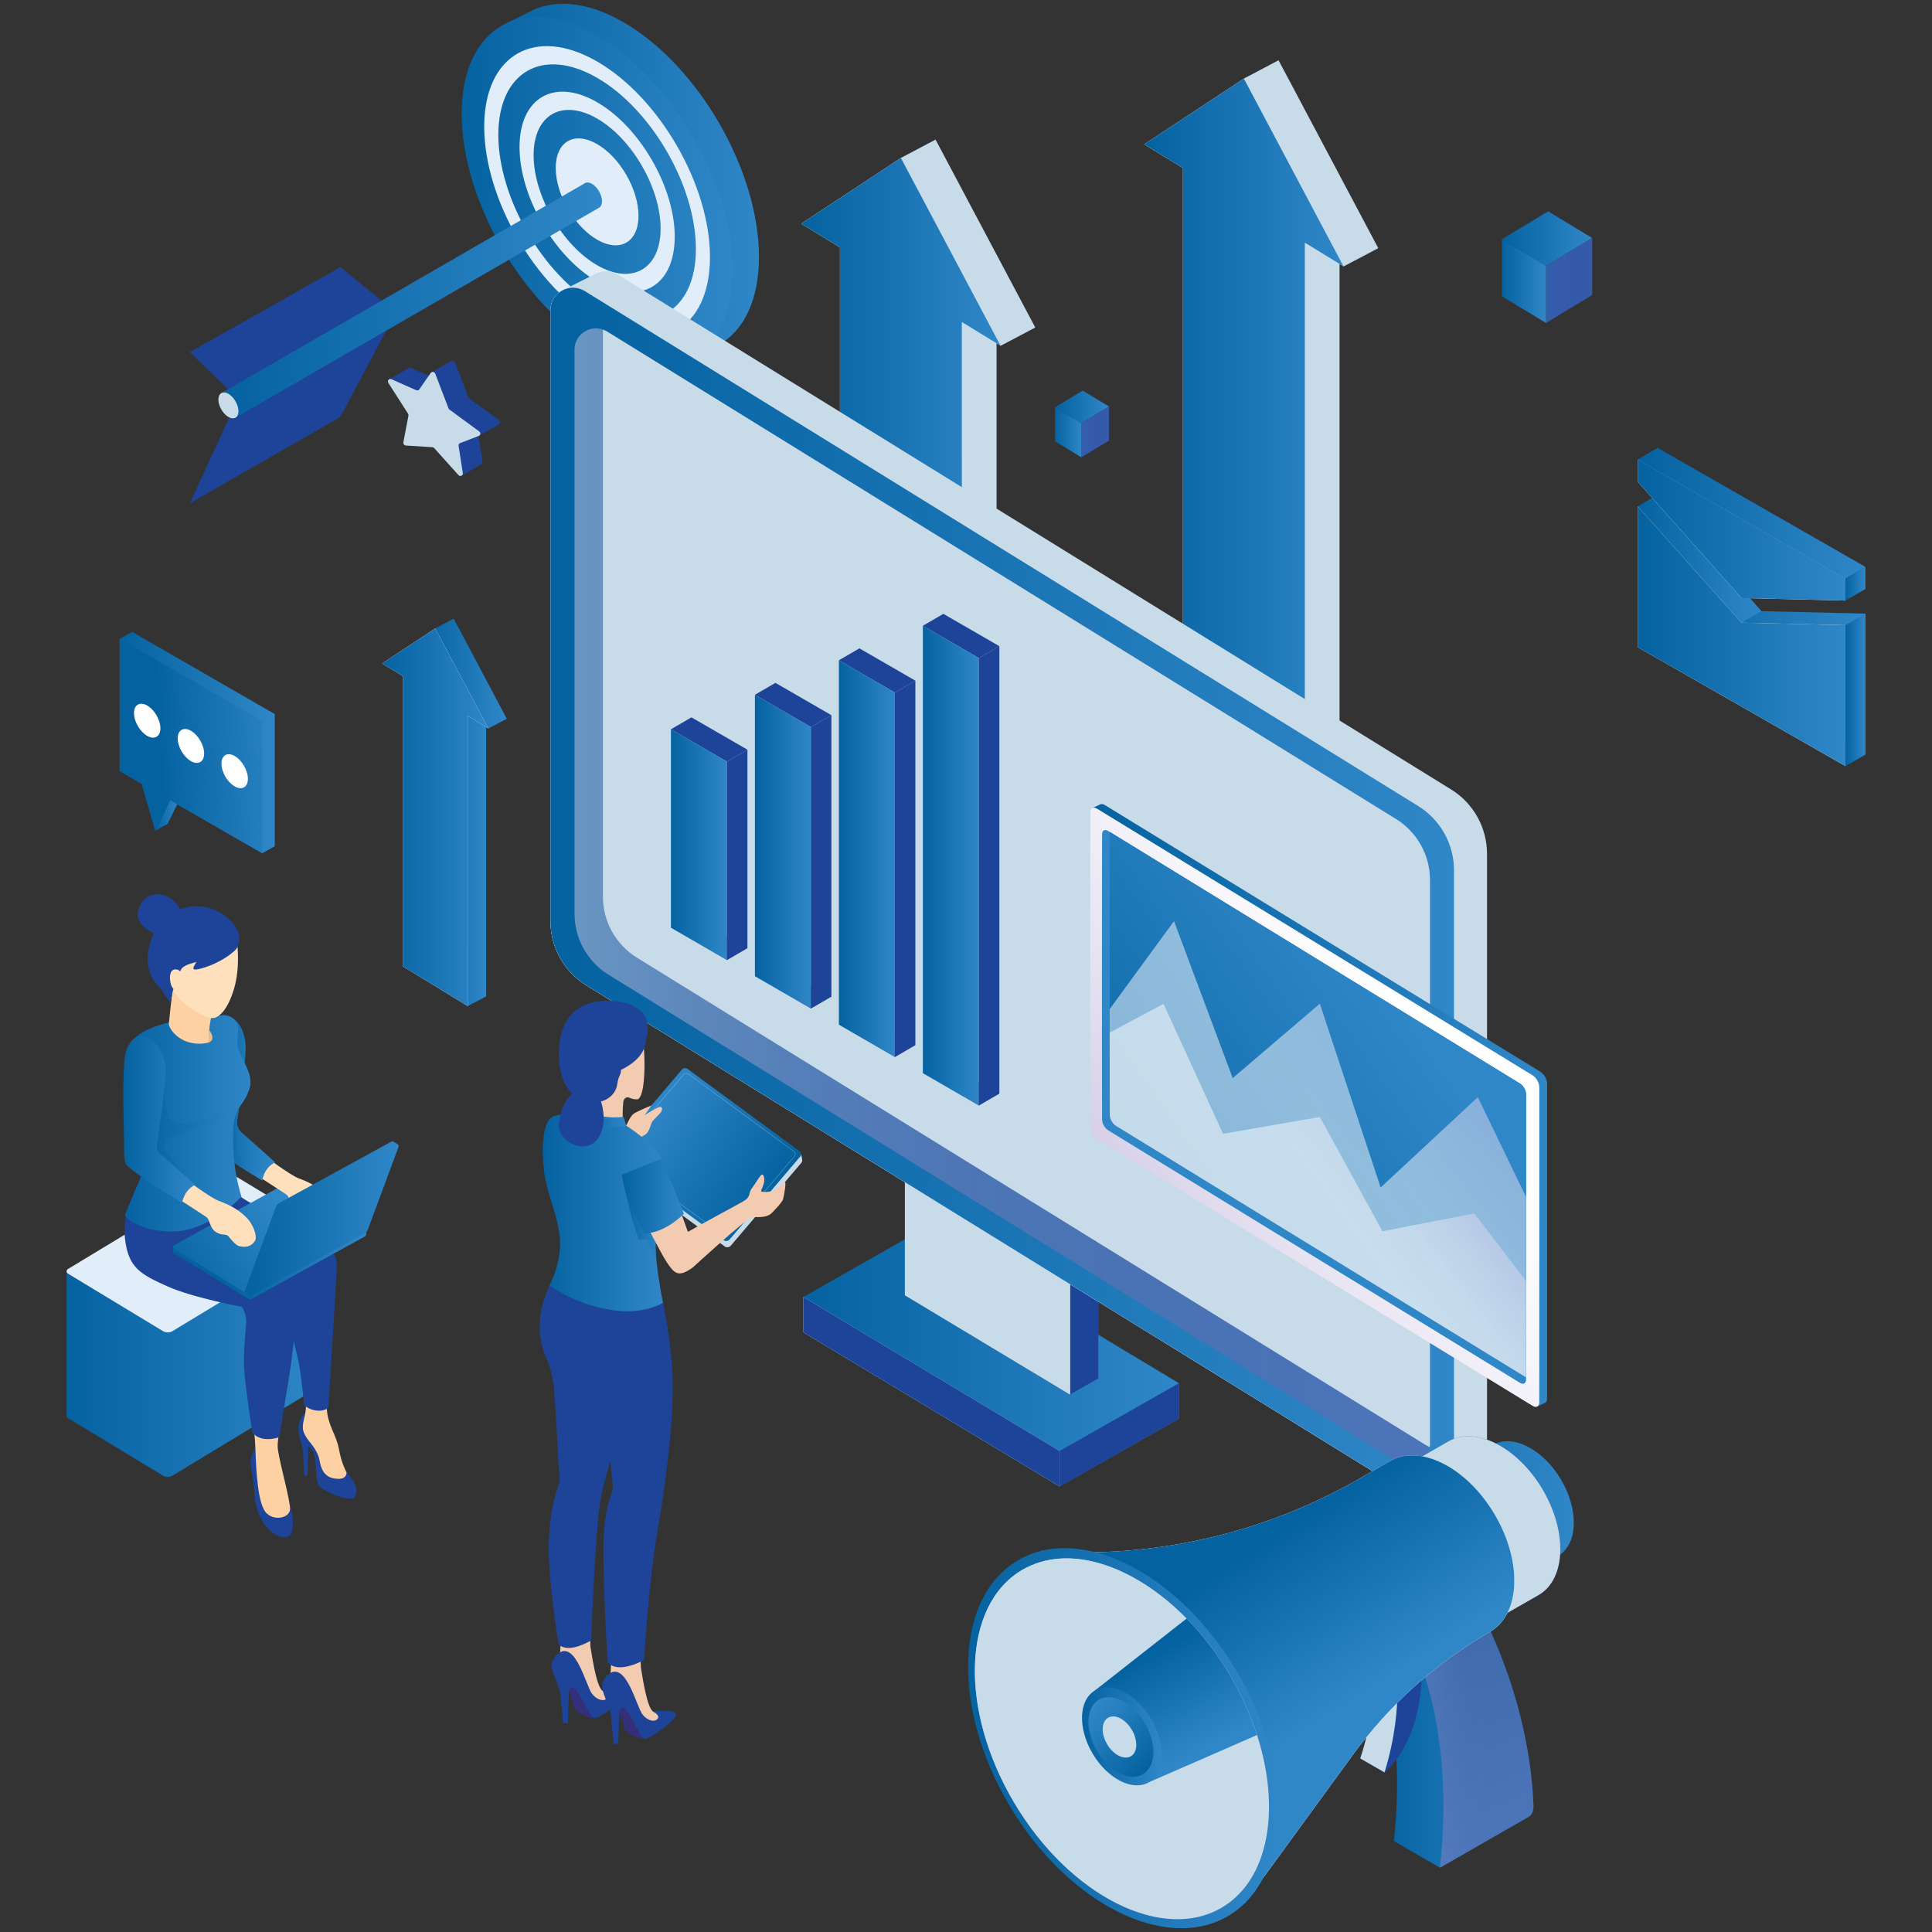 <?xml version="1.0" encoding="utf-8"?>
<!-- Generator: Adobe Illustrator 23.0.2, SVG Export Plug-In . SVG Version: 6.00 Build 0)  -->
<svg version="1.0" id="Layer_1" xmlns="http://www.w3.org/2000/svg" xmlns:xlink="http://www.w3.org/1999/xlink" x="0px" y="0px"
	 viewBox="0 0 1451.34 1451.34" style="enable-background:new 0 0 1451.34 1451.34;" xml:space="preserve">
<rect x="0" y="0" width="1451.34" height="1451.34" fill="#333333" stroke="none"/>
<style type="text/css">
	.st0{fill:url(#SVGID_1_);}
	.st1{fill:url(#SVGID_2_);}
	.st2{fill:#E1EDF9;}
	.st3{fill:#1D4499;}
	.st4{fill:url(#SVGID_3_);}
	.st5{fill:#C8DBE9;}
	.st6{fill:#FFFFFF;}
	.st7{fill:url(#SVGID_4_);}
	.st8{fill:url(#SVGID_5_);}
	.st9{fill:url(#SVGID_6_);}
	.st10{fill:url(#SVGID_7_);}
	.st11{fill:url(#SVGID_8_);}
	.st12{fill:url(#SVGID_9_);}
	.st13{fill:#D2E7EC;}
	.st14{fill:url(#SVGID_10_);}
	.st15{fill:url(#SVGID_11_);}
	.st16{fill:url(#SVGID_12_);}
	.st17{fill:url(#SVGID_13_);}
	.st18{opacity:0.5;fill:url(#SVGID_14_);}
	.st19{fill:url(#SVGID_15_);}
	.st20{opacity:0.5;fill:url(#SVGID_16_);}
	.st21{fill:url(#SVGID_17_);}
	.st22{fill:url(#SVGID_18_);}
	.st23{fill:#5667B0;}
	.st24{fill:url(#SVGID_19_);}
	.st25{fill:url(#SVGID_20_);}
	.st26{fill:url(#SVGID_21_);}
	.st27{fill:url(#SVGID_22_);}
	.st28{fill:url(#SVGID_23_);}
	.st29{fill:url(#SVGID_24_);}
	.st30{enable-background:new    ;}
	.st31{fill:url(#SVGID_25_);}
	.st32{fill:url(#SVGID_26_);}
	.st33{fill:url(#SVGID_27_);}
	.st34{fill:url(#SVGID_28_);}
	.st35{fill:url(#SVGID_29_);}
	.st36{fill:url(#SVGID_30_);}
	.st37{fill:url(#SVGID_31_);}
	.st38{fill:url(#SVGID_32_);}
	.st39{fill:url(#SVGID_33_);}
	.st40{fill:url(#SVGID_34_);}
	.st41{fill:#FFFFFA;}
	.st42{fill:url(#SVGID_35_);}
	.st43{fill:url(#SVGID_36_);}
	.st44{fill:url(#SVGID_37_);}
	.st45{fill:url(#SVGID_38_);}
	.st46{fill:url(#SVGID_39_);}
	.st47{fill:url(#SVGID_40_);}
	.st48{fill:url(#SVGID_41_);}
	.st49{fill:url(#SVGID_42_);}
	.st50{fill:url(#SVGID_43_);}
	.st51{fill:url(#SVGID_44_);}
	.st52{fill:#F3CBB0;}
	.st53{fill:url(#SVGID_45_);}
	.st54{fill:none;stroke:#F7FBFE;stroke-width:0.119;stroke-miterlimit:10;}
	.st55{fill:url(#SVGID_46_);}
	.st56{fill:url(#SVGID_47_);}
	.st57{fill:url(#SVGID_48_);}
	.st58{fill:url(#SVGID_49_);}
	.st59{fill:#352E7A;}
	.st60{fill:url(#SVGID_50_);}
	.st61{fill:#FED1A4;}
	.st62{fill:url(#SVGID_51_);}
	.st63{fill:url(#SVGID_52_);}
	.st64{fill:#FFE0BC;}
	.st65{fill:url(#SVGID_53_);}
	.st66{fill:url(#SVGID_54_);}
	.st67{fill:url(#SVGID_55_);}
	.st68{fill:#F2BC8A;}
	.st69{fill:url(#SVGID_56_);}
	.st70{fill:url(#SVGID_57_);}
	.st71{fill:url(#SVGID_58_);}
	.st72{fill:url(#SVGID_59_);}
	.st73{fill:url(#SVGID_60_);}
	.st74{fill:url(#SVGID_61_);}
	.st75{fill:url(#SVGID_62_);}
	.st76{fill:url(#SVGID_63_);}
	.st77{opacity:0.5;fill:url(#SVGID_64_);}
	.st78{opacity:0.5;fill:url(#SVGID_65_);}
	.st79{fill:url(#SVGID_66_);}
	.st80{fill:url(#SVGID_67_);}
	.st81{fill:url(#SVGID_68_);}
	.st82{fill:url(#SVGID_69_);}
	.st83{fill:url(#SVGID_70_);}
	.st84{fill:url(#SVGID_71_);}
</style>
<g>
	<g>
		<g>
			<linearGradient id="SVGID_1_" gradientUnits="userSpaceOnUse" x1="366.591" y1="136.501" x2="570.14" y2="136.501">
				<stop  offset="0" style="stop-color:#0562A0"/>
				<stop  offset="1" style="stop-color:#3087C8"/>
			</linearGradient>
			<path class="st0" d="M570.14,193c0-64.89-45.55-143.83-101.77-176.29c-25.91-14.95-49.54-17.39-67.51-9.36l-0.01-0.02L400.5,7.5
				c-0.75,0.34-1.49,0.72-2.22,1.1l-20.14,10.03l2.37,5.58c-8.83,12.31-13.92,29.62-13.92,51.25c0,64.91,45.56,143.83,101.78,176.28
				c17.28,9.97,33.54,14.37,47.79,13.83l1.74,4.6l17.8-8.99c1.65-0.73,3.27-1.53,4.83-2.44l0.12-0.06l-0.02,0
				C558.87,247.97,570.14,225.26,570.14,193z"/>
			<g>
				<g>
					<linearGradient id="SVGID_2_" gradientUnits="userSpaceOnUse" x1="346.801" y1="144.122" x2="550.341" y2="144.122">
						<stop  offset="0" style="stop-color:#0562A0"/>
						<stop  offset="1" style="stop-color:#3087C8"/>
					</linearGradient>
					<path class="st1" d="M346.8,85.37c0,64.89,45.55,143.81,101.75,176.28c56.22,32.43,101.79,6.12,101.79-58.76
						c0-64.91-45.57-143.83-101.79-176.28C392.36-5.85,346.8,20.47,346.8,85.37z"/>
				</g>
			</g>
			<g>
				<path class="st2" d="M363.75,95.17c0-53.99,38.05-75.96,84.8-48.98c46.77,27.01,84.81,92.89,84.81,146.89
					c0,54.01-38.04,75.98-84.81,48.98C401.81,215.06,363.75,149.16,363.75,95.17z M374.36,101.29c0,47.24,33.28,104.9,74.19,128.54
					c40.93,23.62,74.22,4.4,74.21-42.84c0-47.24-33.28-104.9-74.21-128.53C407.64,34.82,374.36,54.05,374.36,101.29z"/>
			</g>
			<g>
				<path class="st2" d="M390.27,110.48c0-37.13,26.14-52.24,58.28-33.68c32.16,18.57,58.32,63.87,58.32,100.98
					c0,37.15-26.15,52.24-58.32,33.68C416.41,192.89,390.27,147.59,390.27,110.48z M400.85,116.58c0,30.39,21.4,67.44,47.7,82.65
					c26.31,15.18,47.72,2.83,47.71-27.55c0-30.37-21.4-67.45-47.71-82.63C422.26,73.87,400.85,86.21,400.85,116.58z"/>
			</g>
			<g>
				<path class="st2" d="M417.47,126.18c0,19.83,13.92,43.95,31.08,53.86c17.19,9.91,31.1,1.87,31.1-17.95
					c0-19.84-13.92-43.95-31.1-53.86C431.39,98.31,417.47,106.35,417.47,126.18z"/>
			</g>
		</g>
		<g>
			<g>
				<polygon class="st3" points="174.05,294.8 142.6,264.54 255.76,200.68 291.39,229.73 				"/>
				<polygon class="st3" points="172.94,312.11 142.6,378.09 255.76,313.16 293.73,241.4 				"/>
				<linearGradient id="SVGID_3_" gradientUnits="userSpaceOnUse" x1="166.206" y1="225.367" x2="452.233" y2="225.367">
					<stop  offset="0" style="stop-color:#0562A0"/>
					<stop  offset="1" style="stop-color:#3087C8"/>
				</linearGradient>
				<path class="st4" d="M452.23,151.18c0,2.11-0.64,3.64-1.7,4.57c-0.23,0.18-0.53,0.35-0.82,0.47c-0.7,0.47-1.17,0.7-1.17,0.7
					L177.09,313.65l-10.88-18.29l272.66-157.44c0.29-0.23,0.59-0.41,0.94-0.53c1.29-0.59,2.99-0.35,4.87,0.7
					C448.83,140.51,452.23,146.37,452.23,151.18z"/>
			</g>
		</g>
		<g>
			<path class="st5" d="M179.12,308.9c0,2.11-0.65,3.64-1.7,4.57c-0.23,0.18-0.53,0.35-0.82,0.47c-1.35,0.59-3.11,0.41-5.04-0.7
				c-4.16-2.4-7.51-8.27-7.51-13.08c0-2.11,0.64-3.64,1.7-4.51c0.29-0.23,0.59-0.41,0.94-0.53c1.29-0.59,2.99-0.35,4.87,0.7
				C175.72,298.22,179.12,304.09,179.12,308.9z"/>
		</g>
	</g>
	<g>
		<g>
			<polygon class="st5" points="930.27,158.75 980.25,591.68 1006.28,577.95 1006.28,197.54 944.53,159.11 			"/>
			<polygon class="st5" points="1009.34,200.15 1035.37,186.42 960.46,45.27 934.43,59.01 914.64,112.51 930.27,158.75 
				944.53,159.11 938.85,155.58 944.53,159.11 953.03,159.33 944.53,159.11 1006.28,197.54 1006.28,196.62 			"/>
			<polygon class="st6" points="859.53,108.43 934.43,59.01 1009.34,200.15 980.25,182.35 980.25,591.68 888.62,535.58 
				888.62,126.24 			"/>
			<linearGradient id="SVGID_4_" gradientUnits="userSpaceOnUse" x1="859.528" y1="325.342" x2="1009.344" y2="325.342">
				<stop  offset="0" style="stop-color:#0562A0"/>
				<stop  offset="1" style="stop-color:#3087C8"/>
			</linearGradient>
			<polygon class="st7" points="859.53,108.43 934.43,59.01 1009.34,200.15 980.25,182.35 980.25,591.68 888.62,535.58 
				888.62,126.24 			"/>
		</g>
		<g>
			<polygon class="st5" points="672.62,218.37 722.6,651.29 748.62,637.57 748.62,257.15 686.87,218.73 			"/>
			<polygon class="st5" points="751.69,259.76 777.72,246.04 702.8,104.88 676.78,118.62 656.99,172.12 672.62,218.37 
				686.87,218.73 681.2,215.19 686.87,218.73 695.38,218.94 686.87,218.73 748.62,257.15 748.62,256.23 			"/>
			<polygon class="st6" points="601.87,168.04 676.78,118.62 751.69,259.76 722.59,241.96 722.6,651.29 630.97,595.19 
				630.97,185.86 			"/>
			<linearGradient id="SVGID_5_" gradientUnits="userSpaceOnUse" x1="601.874" y1="384.957" x2="751.69" y2="384.957">
				<stop  offset="0" style="stop-color:#0562A0"/>
				<stop  offset="1" style="stop-color:#3087C8"/>
			</linearGradient>
			<polygon class="st8" points="601.87,168.04 676.78,118.62 751.69,259.76 722.59,241.96 722.6,651.29 630.97,595.19 
				630.97,185.86 			"/>
		</g>
		<g>
			<linearGradient id="SVGID_6_" gradientUnits="userSpaceOnUse" x1="324.735" y1="640.487" x2="365.215" y2="640.487">
				<stop  offset="0" style="stop-color:#0562A0"/>
				<stop  offset="1" style="stop-color:#3087C8"/>
			</linearGradient>
			<polygon class="st9" points="324.74,525.2 351.36,755.77 365.21,748.46 365.21,545.86 332.33,525.39 			"/>
			<linearGradient id="SVGID_7_" gradientUnits="userSpaceOnUse" x1="316.411" y1="506.004" x2="380.712" y2="506.004">
				<stop  offset="0" style="stop-color:#0562A0"/>
				<stop  offset="1" style="stop-color:#3087C8"/>
			</linearGradient>
			<polygon class="st10" points="366.85,547.25 380.71,539.94 340.81,464.76 326.95,472.07 316.41,500.57 324.74,525.2 
				332.33,525.39 329.3,523.51 332.33,525.39 336.86,525.51 332.33,525.39 365.21,545.86 365.21,545.37 			"/>
			<polygon class="st6" points="287.06,498.4 326.95,472.07 366.85,547.25 351.35,537.77 351.36,755.77 302.55,725.9 302.55,507.89 
							"/>
			<linearGradient id="SVGID_8_" gradientUnits="userSpaceOnUse" x1="287.057" y1="613.925" x2="366.849" y2="613.925">
				<stop  offset="0" style="stop-color:#0562A0"/>
				<stop  offset="1" style="stop-color:#3087C8"/>
			</linearGradient>
			<polygon class="st11" points="287.06,498.4 326.95,472.07 366.85,547.25 351.35,537.77 351.36,755.77 302.55,725.9 
				302.55,507.89 			"/>
		</g>
	</g>
	<g>
		<g>
			<linearGradient id="SVGID_9_" gradientUnits="userSpaceOnUse" x1="603.533" y1="1019.988" x2="885.626" y2="1019.988">
				<stop  offset="0" style="stop-color:#0562A0"/>
				<stop  offset="1" style="stop-color:#3087C8"/>
			</linearGradient>
			<polygon class="st12" points="885.63,1039.09 885.63,1065.69 795.99,1116.6 603.53,1000.88 603.53,974.28 693.17,923.38 			"/>
			<polygon class="st3" points="885.63,1039.09 885.63,1065.69 795.99,1116.6 603.53,1000.88 795.99,1090 			"/>
			<polygon class="st13" points="795.99,1090 795.99,1116.6 603.53,1000.88 603.53,974.28 			"/>
			<polygon class="st3" points="795.99,1090 795.99,1116.6 603.53,1000.88 603.53,974.28 			"/>
		</g>
		<g>
			<linearGradient id="SVGID_10_" gradientUnits="userSpaceOnUse" x1="679.778" y1="946.67" x2="825.028" y2="946.67">
				<stop  offset="0" style="stop-color:#0562A0"/>
				<stop  offset="1" style="stop-color:#3087C8"/>
			</linearGradient>
			<polygon class="st14" points="825.03,920.37 825.03,1035.54 803.83,1047.56 679.78,972.97 679.78,857.81 700.97,845.78 			"/>
			<polygon class="st3" points="825.03,920.37 825.03,1035.54 803.83,1047.56 679.78,972.97 803.83,932.4 			"/>
			<polygon class="st13" points="803.83,932.4 803.83,1047.56 679.78,972.97 679.78,857.81 			"/>
			<polygon class="st5" points="803.83,932.4 803.83,1047.56 679.78,972.97 679.78,857.81 			"/>
		</g>
		<g>
			<path class="st5" d="M1117.07,1100.2V641.44c0-19.75-10.24-38.08-27.04-48.44L464.08,206.27c-5.73-3.53-12.27-3.12-17.35-0.18
				l-0.01-0.06L422.77,218l0.09,0.1c-5.37,2.72-9.36,8.07-9.36,14.97v458.76c0,19.74,10.23,38.07,27.04,48.43L1066.49,1127
				c4.21,2.6,8.72,2.56,12.92,1.47l0.18,0.53l2.84-1.31c0.58-0.27,1.14-0.45,1.69-0.78l21.07-9.73
				C1118.07,1111.22,1117.07,1100.2,1117.07,1100.2z"/>
			<path class="st6" d="M1092.31,653.82v458.76c0,13.26-14.54,21.38-25.83,14.42L440.54,740.26
				c-16.81-10.36-27.04-28.69-27.04-48.43V233.07c0-13.26,14.54-21.38,25.83-14.42l625.95,386.74
				C1082.08,615.75,1092.31,634.08,1092.31,653.82z"/>
			<linearGradient id="SVGID_11_" gradientUnits="userSpaceOnUse" x1="413.497" y1="672.822" x2="1092.313" y2="672.822">
				<stop  offset="0" style="stop-color:#0562A0"/>
				<stop  offset="1" style="stop-color:#3087C8"/>
			</linearGradient>
			<path class="st15" d="M1092.31,653.82v458.76c0,13.26-14.54,21.38-25.83,14.42L440.54,740.26
				c-16.81-10.36-27.04-28.69-27.04-48.43V233.07c0-13.26,14.54-21.38,25.83-14.42l625.95,386.74
				C1082.08,615.75,1092.31,634.08,1092.31,653.82z"/>
			<linearGradient id="SVGID_12_" gradientUnits="userSpaceOnUse" x1="431.581" y1="673.733" x2="1074.229" y2="673.733">
				<stop  offset="0" style="stop-color:#0562A0"/>
				<stop  offset="1" style="stop-color:#3087C8"/>
			</linearGradient>
			<path class="st16" d="M1074.23,661.05v423.7c0,12.55-13.77,20.24-24.45,13.65l-592.6-366.13c-15.91-9.81-25.6-27.16-25.6-45.85
				v-423.7c0-12.55,13.76-20.24,24.45-13.65l592.6,366.13C1064.54,625.01,1074.23,642.36,1074.23,661.05z"/>
			<linearGradient id="SVGID_13_" gradientUnits="userSpaceOnUse" x1="431.581" y1="673.733" x2="1074.229" y2="673.733">
				<stop  offset="0" style="stop-color:#0562A0"/>
				<stop  offset="1" style="stop-color:#3087C8"/>
			</linearGradient>
			<path class="st17" d="M1074.23,661.05v423.7c0,12.55-13.77,20.24-24.45,13.65l-592.6-366.13c-15.91-9.81-25.6-27.16-25.6-45.85
				v-423.7c0-12.55,13.76-20.24,24.45-13.65l592.6,366.13C1064.54,625.01,1074.23,642.36,1074.23,661.05z"/>
			<linearGradient id="SVGID_14_" gradientUnits="userSpaceOnUse" x1="431.597" y1="673.742" x2="1074.229" y2="673.742">
				<stop  offset="0" style="stop-color:#CFCAE5"/>
				<stop  offset="0.131" style="stop-color:#B1AAD4"/>
				<stop  offset="0.296" style="stop-color:#958DC4"/>
				<stop  offset="0.465" style="stop-color:#8279B9"/>
				<stop  offset="0.636" style="stop-color:#746DB1"/>
				<stop  offset="0.812" style="stop-color:#6D65AD"/>
				<stop  offset="1" style="stop-color:#6A63AC"/>
			</linearGradient>
			<path class="st18" d="M1074.23,661.06v423.69c0,0.78-0.04,1.53-0.16,2.27c-1.53,11.19-14.28,17.56-24.29,11.38l-592.6-366.15
				c-15.92-9.78-25.58-27.15-25.58-45.85V262.72c0-11.42,11.34-18.78,21.48-15.1c1.02,0.39,1.99,0.86,2.97,1.45l592.6,366.15
				C1064.53,625,1074.23,642.36,1074.23,661.06z"/>
			<path class="st5" d="M1074.23,661.06v423.69c0,0.78-0.04,1.53-0.16,2.27c-1.02-0.39-2-0.86-2.97-1.45L478.5,719.43
				c-15.88-9.82-25.58-27.15-25.58-45.85V249.89c0-0.78,0.04-1.53,0.16-2.27c1.02,0.39,1.99,0.86,2.97,1.45l592.6,366.15
				C1064.53,625,1074.23,642.36,1074.23,661.06z"/>
		</g>
	</g>
	<g>
		<g>
			<linearGradient id="SVGID_15_" gradientUnits="userSpaceOnUse" x1="1027.582" y1="1135.931" x2="1129.941" y2="1384.982">
				<stop  offset="0" style="stop-color:#0562A0"/>
				<stop  offset="1" style="stop-color:#3087C8"/>
			</linearGradient>
			<path class="st19" d="M1081.71,1403.03l-21.27-164.47l43.39-43.96c0,0,44.22,70.34,48.09,160.87c0.16,3.77-0.4,7.49-3.67,9.38
				L1081.71,1403.03z"/>
			<linearGradient id="SVGID_16_" gradientUnits="userSpaceOnUse" x1="1027.552" y1="1298.816" x2="1119.056" y2="1298.816">
				<stop  offset="0" style="stop-color:#CFCAE5"/>
				<stop  offset="0.131" style="stop-color:#B1AAD4"/>
				<stop  offset="0.296" style="stop-color:#958DC4"/>
				<stop  offset="0.465" style="stop-color:#8279B9"/>
				<stop  offset="0.636" style="stop-color:#746DB1"/>
				<stop  offset="0.812" style="stop-color:#6D65AD"/>
				<stop  offset="1" style="stop-color:#6A63AC"/>
			</linearGradient>
			<path class="st20" d="M1081.71,1403.03l-21.27-164.47l43.39-43.96c0,0,44.22,70.34,48.09,160.87c0.16,3.77-0.4,7.49-3.67,9.38
				L1081.71,1403.03z"/>
			<linearGradient id="SVGID_17_" gradientUnits="userSpaceOnUse" x1="1038.216" y1="1312.454" x2="1152.313" y2="1312.454">
				<stop  offset="0" style="stop-color:#0562A0"/>
				<stop  offset="1" style="stop-color:#3087C8"/>
			</linearGradient>
			<path class="st21" d="M1026.26,1221.88c0,0,32.2,58.83,20.82,161.16l34.63,19.99c11.38-102.32-17.97-161.18-17.97-161.18"/>
		</g>
		<g>
			<path class="st3" d="M1040.07,1331.47c0,0,30.58-22.95,27.89-85.67l-25.9,23.14"/>
			<path class="st5" d="M1040.07,1331.47l-18.23-10.5c17.73-54.06,7.46-89.85,7.13-91.07l18.35,15.36
				C1047.32,1245.25,1056.12,1279.05,1040.07,1331.47z"/>
		</g>
		<g>
			<linearGradient id="SVGID_18_" gradientUnits="userSpaceOnUse" x1="1005.49" y1="1158.667" x2="1182.261" y2="1158.667">
				<stop  offset="0" style="stop-color:#0562A0"/>
				<stop  offset="1" style="stop-color:#3087C8"/>
			</linearGradient>
			<path class="st22" d="M1172.58,1111.36c-13.62-22.95-36.55-34.5-51.22-25.8l-115.87,66.3l49.82,82.82l115.37-66
				C1185.35,1159.97,1186.2,1134.31,1172.58,1111.36z"/>
			<path class="st23" d="M1158.69,1118.69c-18.86-31.78-50.61-47.77-70.91-35.72l-160.42,91.8l68.97,114.66l159.74-91.38
				C1176.38,1186,1177.55,1150.47,1158.69,1118.69z"/>
			<path class="st5" d="M1158.69,1118.69c-18.86-31.78-50.61-47.77-70.91-35.72l-160.42,91.8l68.97,114.66l159.74-91.38
				C1176.38,1186,1177.55,1150.47,1158.69,1118.69z"/>
		</g>
		<g>
			<path class="st6" d="M1122.68,1137.43c-20.94-35.29-56.19-53.05-78.74-39.67l-23.39,13.39c-72.24,41.33-155.2,60.09-238.19,53.86
				h0l152.59,264.85l81.41-111.7c27.56-37.81,62.8-69.37,103.42-92.61l0,0C1142.32,1212.17,1143.62,1172.72,1122.68,1137.43z"/>
		</g>
		<g>
			<g>
				<linearGradient id="SVGID_19_" gradientUnits="userSpaceOnUse" x1="948.469" y1="1157.826" x2="1021.829" y2="1272.65">
					<stop  offset="0" style="stop-color:#0562A0"/>
					<stop  offset="1" style="stop-color:#3087C8"/>
				</linearGradient>
				<path class="st24" d="M1122.68,1137.43c-20.94-35.29-56.19-53.05-78.74-39.67l-23.39,13.39
					c-72.24,41.33-155.2,60.09-238.19,53.86h0l152.59,264.85l81.41-111.7c27.56-37.81,62.8-69.37,103.42-92.61l0,0
					C1142.32,1212.17,1143.62,1172.72,1122.68,1137.43z"/>
			</g>
		</g>
		<linearGradient id="SVGID_20_" gradientUnits="userSpaceOnUse" x1="727.225" y1="1305.746" x2="959.967" y2="1305.746">
			<stop  offset="0" style="stop-color:#0562A0"/>
			<stop  offset="1" style="stop-color:#3087C8"/>
		</linearGradient>
		<path class="st25" d="M758.33,1356.35c43.74,73.7,117.37,110.79,164.46,82.85c47.09-27.95,49.82-110.35,6.08-184.05
			c-43.74-73.7-117.37-110.79-164.46-82.85C717.31,1200.24,714.59,1282.65,758.33,1356.35z"/>
		<linearGradient id="SVGID_21_" gradientUnits="userSpaceOnUse" x1="769.155" y1="1178.625" x2="916.476" y2="1433.792">
			<stop  offset="0" style="stop-color:#CFCAE5"/>
			<stop  offset="0.131" style="stop-color:#B1AAD4"/>
			<stop  offset="0.296" style="stop-color:#958DC4"/>
			<stop  offset="0.465" style="stop-color:#8279B9"/>
			<stop  offset="0.636" style="stop-color:#746DB1"/>
			<stop  offset="0.812" style="stop-color:#6D65AD"/>
			<stop  offset="1" style="stop-color:#6A63AC"/>
		</linearGradient>
		<path class="st26" d="M917.99,1432.91c-44.71,26.53-114.6-8.7-156.14-78.66c-41.51-69.96-38.95-148.2,5.76-174.74
			c34.46-20.45,83.93-4.21,123.77,36.36c11.87,12.05,22.89,26.26,32.4,42.3c8.84,14.88,15.67,30.13,20.52,45.18
			C962.28,1359.08,953.19,1412.02,917.99,1432.91z"/>
		<path class="st5" d="M917.99,1432.91c-44.71,26.53-114.6-8.7-156.14-78.66c-41.51-69.96-38.95-148.2,5.76-174.74
			c34.46-20.45,83.93-4.21,123.77,36.36c11.87,12.05,22.89,26.26,32.4,42.3c8.84,14.88,15.67,30.13,20.52,45.18
			C962.28,1359.08,953.19,1412.02,917.99,1432.91z"/>
		<linearGradient id="SVGID_22_" gradientUnits="userSpaceOnUse" x1="862.275" y1="1243.883" x2="900.904" y2="1315.274">
			<stop  offset="0" style="stop-color:#0562A0"/>
			<stop  offset="1" style="stop-color:#3087C8"/>
		</linearGradient>
		<path class="st27" d="M944.3,1303.36l-81.07,35.4l-40.82-68.78l68.98-54.1c11.87,12.05,22.89,26.26,32.4,42.3
			C932.62,1273.06,939.45,1288.3,944.3,1303.36z"/>
		<linearGradient id="SVGID_23_" gradientUnits="userSpaceOnUse" x1="812.824" y1="1304.375" x2="872.805" y2="1304.375">
			<stop  offset="0" style="stop-color:#0562A0"/>
			<stop  offset="1" style="stop-color:#3087C8"/>
		</linearGradient>
		<path class="st28" d="M820.84,1317.42c11.27,18.99,30.25,28.55,42.38,21.35c12.14-7.2,12.84-28.44,1.57-47.43
			c-11.27-18.99-30.25-28.55-42.38-21.35C810.27,1277.19,809.57,1298.42,820.84,1317.42z"/>
		<linearGradient id="SVGID_24_" gradientUnits="userSpaceOnUse" x1="863.348" y1="1327.178" x2="821.052" y2="1282.926">
			<stop  offset="0" style="stop-color:#0562A0"/>
			<stop  offset="1" style="stop-color:#3087C8"/>
		</linearGradient>
		<path class="st29" d="M824.15,1315.45c9.16,15.44,24.58,23.2,34.45,17.35c9.86-5.85,10.43-23.11,1.27-38.55
			c-9.16-15.44-24.58-23.2-34.45-17.35C815.56,1282.76,814.99,1300.01,824.15,1315.45z"/>
		<path class="st5" d="M831.71,1310.34c4.74,7.99,12.72,12.01,17.83,8.98c5.1-3.03,5.4-11.96,0.66-19.95
			c-4.74-7.99-12.72-12.01-17.83-8.98C827.27,1293.42,826.97,1302.35,831.71,1310.34z"/>
	</g>
	<g>
		<g>
			<g>
				<g>
					<g class="st30">
						<g>
							<polygon class="st3" points="504.02,547.84 519.42,538.89 561.48,563.17 546.08,572.12 							"/>
						</g>
					</g>
				</g>
			</g>
			<g>
				<g class="st30">
					<g>
						<linearGradient id="SVGID_25_" gradientUnits="userSpaceOnUse" x1="504.024" y1="704.561" x2="561.478" y2="704.561">
							<stop  offset="0" style="stop-color:#7DD1E7"/>
							<stop  offset="0.506" style="stop-color:#7F8FC1"/>
							<stop  offset="1" style="stop-color:#7E57A4"/>
						</linearGradient>
						<polygon class="st31" points="504.02,696.89 519.42,687.95 561.48,712.23 546.08,721.18 						"/>
					</g>
				</g>
			</g>
			<linearGradient id="SVGID_26_" gradientUnits="userSpaceOnUse" x1="504.024" y1="634.506" x2="546.08" y2="634.506">
				<stop  offset="0" style="stop-color:#0562A0"/>
				<stop  offset="1" style="stop-color:#3087C8"/>
			</linearGradient>
			<polygon class="st32" points="504.02,547.84 504.02,696.89 546.08,721.18 546.08,572.12 			"/>
			<polygon class="st3" points="561.48,563.17 561.48,712.23 546.08,721.18 546.08,572.12 			"/>
		</g>
		<g>
			<g>
				<g>
					<g class="st30">
						<g>
							<polygon class="st3" points="567.11,521.92 582.51,512.97 624.56,537.25 609.16,546.2 							"/>
						</g>
					</g>
				</g>
			</g>
			<g>
				<g class="st30">
					<g>
						<linearGradient id="SVGID_27_" gradientUnits="userSpaceOnUse" x1="567.108" y1="740.981" x2="624.561" y2="740.981">
							<stop  offset="0" style="stop-color:#7DD1E7"/>
							<stop  offset="0.506" style="stop-color:#7F8FC1"/>
							<stop  offset="1" style="stop-color:#7E57A4"/>
						</linearGradient>
						<polygon class="st33" points="567.11,733.32 582.51,724.37 624.56,748.65 609.16,757.6 						"/>
					</g>
				</g>
			</g>
			<linearGradient id="SVGID_28_" gradientUnits="userSpaceOnUse" x1="567.108" y1="639.757" x2="609.163" y2="639.757">
				<stop  offset="0" style="stop-color:#0562A0"/>
				<stop  offset="1" style="stop-color:#3087C8"/>
			</linearGradient>
			<polygon class="st34" points="567.11,521.92 567.11,733.32 609.16,757.6 609.16,546.2 			"/>
			<polygon class="st3" points="624.56,537.25 624.56,748.65 609.16,757.6 609.16,546.2 			"/>
		</g>
		<g>
			<g>
				<g>
					<g class="st30">
						<g>
							<polygon class="st3" points="630.19,496 645.59,487.05 687.64,511.33 672.25,520.28 							"/>
						</g>
					</g>
				</g>
			</g>
			<g>
				<g class="st30">
					<g>
						<linearGradient id="SVGID_29_" gradientUnits="userSpaceOnUse" x1="630.191" y1="777.403" x2="687.644" y2="777.403">
							<stop  offset="0" style="stop-color:#7DD1E7"/>
							<stop  offset="0.506" style="stop-color:#7F8FC1"/>
							<stop  offset="1" style="stop-color:#7E57A4"/>
						</linearGradient>
						<polygon class="st35" points="630.19,769.74 645.59,760.79 687.64,785.07 672.25,794.02 						"/>
					</g>
				</g>
			</g>
			<linearGradient id="SVGID_30_" gradientUnits="userSpaceOnUse" x1="630.191" y1="645.007" x2="672.246" y2="645.007">
				<stop  offset="0" style="stop-color:#0562A0"/>
				<stop  offset="1" style="stop-color:#3087C8"/>
			</linearGradient>
			<polygon class="st36" points="630.19,496 630.19,769.74 672.25,794.02 672.25,520.28 			"/>
			<polygon class="st3" points="687.64,511.33 687.64,785.07 672.25,794.02 672.25,520.28 			"/>
		</g>
		<g>
			<g>
				<g class="st30">
					<g>
						<polygon class="st3" points="693.27,470.08 708.67,461.13 750.73,485.41 735.33,494.36 						"/>
					</g>
				</g>
			</g>
			<g>
				<g class="st30">
					<g>
						<linearGradient id="SVGID_31_" gradientUnits="userSpaceOnUse" x1="693.274" y1="813.824" x2="750.727" y2="813.824">
							<stop  offset="0" style="stop-color:#7DD1E7"/>
							<stop  offset="0.506" style="stop-color:#7F8FC1"/>
							<stop  offset="1" style="stop-color:#7E57A4"/>
						</linearGradient>
						<polygon class="st37" points="693.27,806.16 708.67,797.21 750.73,821.49 735.33,830.44 						"/>
					</g>
				</g>
			</g>
			<linearGradient id="SVGID_32_" gradientUnits="userSpaceOnUse" x1="693.274" y1="650.258" x2="735.329" y2="650.258">
				<stop  offset="0" style="stop-color:#0562A0"/>
				<stop  offset="1" style="stop-color:#3087C8"/>
			</linearGradient>
			<polygon class="st38" points="693.27,470.08 693.27,806.16 735.33,830.44 735.33,494.36 			"/>
			<polygon class="st3" points="750.73,485.41 750.73,821.49 735.33,830.44 735.33,494.36 			"/>
		</g>
	</g>
	<g>
		<path class="st3" d="M374.8,315.62l-22.34-16.4c-0.33-0.24-0.58-0.57-0.72-0.95l-9.94-25.99c-0.47-1.22-1.85-1.61-2.83-1.05v-0.05
			l-14.48,8.31c0,0,0.56,2.14,1.17,4.36l-16.78-7.44c-0.64-0.28-1.2-0.14-1.68,0.13l-0.09-0.05l-14.98,8.58l8.76,8.55l5.86,5.39
			c0,0,8.5-0.87,9.92-1.18c0.27-0.06,0.6-0.56,0.96-1.33l3.72,5.82c0.28,0.44,0.39,0.96,0.29,1.46l-3.82,20.02
			c-0.23,1.18,0.69,2.34,1.9,2.42l19.87,1.25c0.53,0.03,1.04,0.28,1.41,0.69l3.51,3.91c-1.81,2.18-5.88,7.13-5.93,7.61
			c-0.06,0.62,1.24,4.83,1.24,4.83l7.08,12.7l14.21-8.19v-0.06c0.86-0.22,1.55-0.94,1.38-2.03l-3.19-20.49
			c-0.03-0.19,0.07-0.35,0.09-0.53l0.96,1.06l14.14-7.98C375.89,318.46,376.06,316.55,374.8,315.62z"/>
		<path class="st5" d="M323.54,280.18l-8.57,12.33c-0.51,0.73-1.47,0.98-2.32,0.6l-18.59-8.24c-1.77-0.79-3.38,1.12-2.33,2.77
			l14.81,23.15c0.28,0.44,0.39,0.96,0.29,1.46l-3.82,20.02c-0.23,1.18,0.69,2.34,1.9,2.42l19.87,1.25c0.53,0.03,1.04,0.28,1.41,0.69
			l18.15,20.22c1.32,1.47,3.64,0.46,3.34-1.45l-3.19-20.49c-0.14-0.88,0.33-1.71,1.14-2.02l14.05-5.43c1.4-0.54,1.57-2.45,0.3-3.38
			l-22.34-16.4c-0.33-0.24-0.58-0.57-0.72-0.95l-9.94-25.99C326.4,279.25,324.41,278.92,323.54,280.18z"/>
	</g>
	<g>
		<polygon class="st3" points="1245.18,336.49 1245.18,353.19 1334.35,434.33 1401.28,442.47 1401.28,425.84 		"/>
		<linearGradient id="SVGID_33_" gradientUnits="userSpaceOnUse" x1="1245.183" y1="469.264" x2="1401.284" y2="469.264">
			<stop  offset="0" style="stop-color:#0562A0"/>
			<stop  offset="1" style="stop-color:#3087C8"/>
		</linearGradient>
		<polygon class="st39" points="1323.15,459.09 1245.18,371.68 1256.39,471.22 1401.28,566.85 1401.28,460.96 		"/>
		<linearGradient id="SVGID_34_" gradientUnits="userSpaceOnUse" x1="1230.265" y1="419.724" x2="1323.148" y2="419.724">
			<stop  offset="0" style="stop-color:#0562A0"/>
			<stop  offset="1" style="stop-color:#3087C8"/>
		</linearGradient>
		<polygon class="st40" points="1230.27,380.35 1245.18,371.68 1323.15,459.09 1308.23,467.77 		"/>
		<polygon class="st41" points="1230.27,345.16 1230.27,361.86 1308.23,449.27 1386.37,451.14 1386.37,434.52 		"/>
		<polygon class="st41" points="1308.23,467.77 1230.27,380.35 1230.27,486.16 1386.37,575.52 1386.37,469.63 		"/>
		<linearGradient id="SVGID_35_" gradientUnits="userSpaceOnUse" x1="1230.265" y1="398.147" x2="1386.366" y2="398.147">
			<stop  offset="0" style="stop-color:#0562A0"/>
			<stop  offset="1" style="stop-color:#3087C8"/>
		</linearGradient>
		<polygon class="st42" points="1230.27,345.16 1230.27,361.86 1308.23,449.27 1386.37,451.14 1386.37,434.52 		"/>
		<linearGradient id="SVGID_36_" gradientUnits="userSpaceOnUse" x1="1230.265" y1="477.935" x2="1386.366" y2="477.935">
			<stop  offset="0" style="stop-color:#0562A0"/>
			<stop  offset="1" style="stop-color:#3087C8"/>
		</linearGradient>
		<polygon class="st43" points="1308.23,467.77 1230.27,380.35 1230.27,486.16 1386.37,575.52 1386.37,469.63 		"/>
		<linearGradient id="SVGID_37_" gradientUnits="userSpaceOnUse" x1="1230.265" y1="385.501" x2="1401.284" y2="385.501">
			<stop  offset="0" style="stop-color:#0562A0"/>
			<stop  offset="1" style="stop-color:#3087C8"/>
		</linearGradient>
		<polygon class="st44" points="1230.27,345.16 1245.18,336.49 1401.28,425.84 1386.37,434.52 		"/>
		<linearGradient id="SVGID_38_" gradientUnits="userSpaceOnUse" x1="1386.366" y1="438.491" x2="1401.284" y2="438.491">
			<stop  offset="0" style="stop-color:#0562A0"/>
			<stop  offset="1" style="stop-color:#3087C8"/>
		</linearGradient>
		<polygon class="st45" points="1386.37,434.52 1386.37,451.14 1401.28,442.47 1401.28,425.84 		"/>
		<linearGradient id="SVGID_39_" gradientUnits="userSpaceOnUse" x1="1386.366" y1="518.238" x2="1401.284" y2="518.238">
			<stop  offset="0" style="stop-color:#0562A0"/>
			<stop  offset="1" style="stop-color:#3087C8"/>
		</linearGradient>
		<polygon class="st46" points="1386.37,469.63 1401.28,460.96 1401.28,566.85 1386.37,575.52 		"/>
	</g>
	<g>
		<g>
			<linearGradient id="SVGID_40_" gradientUnits="userSpaceOnUse" x1="116.583" y1="612.524" x2="134.345" y2="612.524">
				<stop  offset="0" style="stop-color:#0562A0"/>
				<stop  offset="1" style="stop-color:#3087C8"/>
			</linearGradient>
			<polygon class="st47" points="116.58,624.01 125.91,618.82 134.34,601.69 127.81,601.04 			"/>
			<linearGradient id="SVGID_41_" gradientUnits="userSpaceOnUse" x1="121.988" y1="605.172" x2="221.393" y2="600.001">
				<stop  offset="0" style="stop-color:#0562A0"/>
				<stop  offset="1" style="stop-color:#3087C8"/>
			</linearGradient>
			<polygon class="st48" points="105.97,587.45 116.56,624.01 127.81,601.04 			"/>
			<linearGradient id="SVGID_42_" gradientUnits="userSpaceOnUse" x1="89.923" y1="557.773" x2="206.261" y2="557.773">
				<stop  offset="0" style="stop-color:#0562A0"/>
				<stop  offset="1" style="stop-color:#3087C8"/>
			</linearGradient>
			<polygon class="st49" points="206.26,536.33 206.26,635.67 196.93,640.86 89.92,579.2 89.92,479.87 99.25,474.69 			"/>
			<linearGradient id="SVGID_43_" gradientUnits="userSpaceOnUse" x1="89.923" y1="588.592" x2="206.261" y2="588.592">
				<stop  offset="0" style="stop-color:#0562A0"/>
				<stop  offset="1" style="stop-color:#3087C8"/>
			</linearGradient>
			<polygon class="st50" points="206.26,536.33 206.26,635.67 196.93,640.86 89.92,579.2 196.93,541.51 			"/>
			<linearGradient id="SVGID_44_" gradientUnits="userSpaceOnUse" x1="119.721" y1="561.6" x2="219.124" y2="556.428">
				<stop  offset="0" style="stop-color:#0562A0"/>
				<stop  offset="1" style="stop-color:#3087C8"/>
			</linearGradient>
			<polygon class="st51" points="196.93,541.51 196.93,640.86 89.92,579.22 89.92,479.87 			"/>
		</g>
		<g>
			<path class="st6" d="M110.61,530.01c5.48,3.16,9.91,10.84,9.89,17.13c-0.02,6.29-4.48,8.81-9.95,5.65
				c-5.48-3.16-9.91-10.82-9.89-17.11C100.67,529.39,105.13,526.84,110.61,530.01z"/>
		</g>
		<g>
			<path class="st6" d="M143.46,548.97c5.48,3.16,9.91,10.84,9.89,17.13c-0.02,6.29-4.48,8.81-9.95,5.65
				c-5.48-3.16-9.91-10.82-9.89-17.11C133.52,548.35,137.99,545.81,143.46,548.97z"/>
		</g>
		<g>
			<path class="st6" d="M176.32,567.94c5.48,3.16,9.91,10.84,9.89,17.13c-0.02,6.29-4.48,8.81-9.95,5.65
				c-5.48-3.16-9.91-10.82-9.89-17.11C166.38,567.32,170.84,564.78,176.32,567.94z"/>
		</g>
	</g>
	<g>
		<path class="st52" d="M459.21,1246.67c0,0-0.38,7.85-0.48,9.25c-0.1,1.4-0.84,2.66-0.63,3.91c0.34,2,18.38,37.84,27.16,36.93
			c6.46-0.67,15.73-7.46,5.37-11.01c-5.08-2.96-8.75-31.49-9.05-32.31c-0.48-1.3,0.01-12.98-0.87-9.01"/>
		<path class="st52" d="M421.32,1231.18c0,0-0.38,7.85-0.48,9.25c-0.1,1.4-0.84,2.66-0.63,3.91c0.34,2,18.38,37.84,27.16,36.93
			c6.46-0.67,15.73-7.46,5.37-11.02c-5.08-2.96-8.75-31.49-9.05-32.31c-0.48-1.3,0.01-12.98-0.87-9.01"/>
		<path class="st3" d="M412.32,1156.51c-1.25,26.25,7.29,78.49,7.29,78.49s5.03,8.2,24.47-2.67c0,0,2.98-78.52,6.26-100.7
			c0.97-6.53,2.05-12.35,3.62-18c0-0.03,0-0.03,0-0.05c3.62-13.02,6.92-25.3,7.8-42.72c0.63-12.42-1.6-37.74-4-60.07
			c-2.43-22.55-5.02-42.02-5.02-42.02s-19.82,0.65-34-13.32c0,0-23.17,31.44-8.45,64.49c3.4,7.63,5.25,15.84,5.9,24.16
			c0.86,11.13,1.94,26.38,2.49,39.67c0.89,21.55,2.47,27.7,1.54,30.2C419.26,1116.48,413.54,1130.26,412.32,1156.51z"/>
		<path class="st3" d="M439.41,1039.29c6.55,16.87,13.47,56.12,14.55,74.29c3.62-13.02,6.92-25.3,7.8-42.72
			c0.63-12.42-1.6-37.74-4-60.07c-7.42-5.82-20.87-16.5-20.87-16.5S432.83,1022.44,439.41,1039.29z"/>
		<path class="st3" d="M495.18,966.08c0,0,8.44,32.6,10,66.66c1.56,34.06-6.01,82.8-7.57,94.36c-1.56,11.56-5.34,29.59-8.54,58.32
			c-3.01,27.06-5.38,61.64-5.38,61.64s-19.61,11.17-27.27,1.48c0,0-4.74-76.66-2.55-100.41c2.19-23.75,7.08-25.41,6.46-33.22
			c-0.63-7.81-7.64-67.18-11.39-72.8c-3.75-5.62-23.12-35.31-4.37-74.68C444.57,967.44,466.13,972.85,495.18,966.08z"/>
		<g>
			<path class="st5" d="M458.4,868.3l1.8-0.5l1.52,0.74l51.45-60.41c1.03-1.21,2.82-1.42,4.1-0.48l82.04,60.21l2.52-0.85l0.75,3.95
				l-0.05,0c0.24,0.83,0.13,1.76-0.48,2.48l-53.09,62.34c-1.15,1.35-3.14,1.58-4.57,0.53l-84.16-61.77c-0.67-0.49-1-1.25-1.01-2.02
				l-0.03,0.01L458.4,868.3z"/>
			
				<linearGradient id="SVGID_45_" gradientUnits="userSpaceOnUse" x1="975.722" y1="790.709" x2="1073.315" y2="737.73" gradientTransform="matrix(-0.992 -0.128 -0.128 0.992 1644.114 240.88)">
				<stop  offset="0" style="stop-color:#0562A0"/>
				<stop  offset="1" style="stop-color:#3087C8"/>
			</linearGradient>
			<path class="st53" d="M459.39,869.83l84.16,61.77c1.43,1.05,3.42,0.82,4.57-0.53l53.09-62.34c1.01-1.19,0.8-2.98-0.46-3.9
				l-84.33-61.89c-1.28-0.94-3.07-0.73-4.1,0.48l-53.37,62.67C457.98,867.22,458.18,868.94,459.39,869.83z"/>
			<path class="st54" d="M463.75,869.67l78.96,57.95c1.34,0.98,3.21,0.77,4.29-0.5l49.81-58.49c0.95-1.11,0.75-2.79-0.43-3.66
				l-79.12-58.07c-1.2-0.88-2.88-0.69-3.85,0.45l-50.07,58.8C462.43,867.22,462.62,868.84,463.75,869.67z"/>
		</g>
		<path class="st52" d="M560.35,901.42c0,0,1.97-2.19,2.38-3.59c0.41-1.4,0.66-3.47,2.37-5.6c1.71-2.12,6.59-10.55,7.58-9.98
			c0.98,0.57,1.97,3.01,1.19,6.27c-0.78,3.27-2.12,5.39-2.18,6.22c-0.05,0.83,5.59,0.96,9.02-0.17c1.89-0.62,7.42-5.17,8.83-6.67
			c1.3-0.01-0.52,9.94-1.29,12.97c-0.64,2.48-8.55,10.45-8.55,10.45"/>
		<path class="st52" d="M465.74,867.58l10.14-9.81c1.35-1.31,2.91-2.37,4.63-3.14c1.55-0.7,3.5-1.69,4.78-2.72
			c2.41-1.94,3.44-6.9,4.37-8.77c0.93-1.87,6.71-6.9,7.26-8.3c0.54-1.4,0.73-3.55-1.17-3.37c-1.55,0.14-11.17,5.83-11.57,6.45
			l5.14-7.5c0,0-7.41,3.03-12,5.44c-4.59,2.41-5.75,8.81-7.54,10.37c-1.79,1.55-13.99,11.09-13.99,11.09"/>
		<path class="st3" d="M485.94,767.25c0,0,3.22,11.98-4.77,19.47c-7.99,7.48-4.5-16.34-4.5-16.34"/>
		<g>
			<path class="st52" d="M436.8,856.03l27.7-3.2l4.17,1.45c0,0-1.72-15.15-0.43-26.63c0.26-2.32,2.35-3.99,4.49-3.05
				c4.01,1.78,6.66,1.11,6.66,1.11c4.77-3.12,5.07-23.12,4.62-32.75c-0.48-10.05-1.4-21.3-1.4-21.3
				c-2.72-3.23-27.75-0.15-36.07,5.65c-8.35,5.75-7.82,39.29-7.5,45.57c0.35,6.27,0,21.2,0,21.2L436.8,856.03z"/>
		</g>
		<linearGradient id="SVGID_46_" gradientUnits="userSpaceOnUse" x1="407.7" y1="910.988" x2="498.024" y2="910.988">
			<stop  offset="0" style="stop-color:#0562A0"/>
			<stop  offset="1" style="stop-color:#3087C8"/>
		</linearGradient>
		<path class="st55" d="M420.62,930.91c1.24,17.46-7.68,34.65-7.68,34.65s19.02,14.93,48.94,18.91c22.13,2.96,36.15-5.75,36.15-5.75
			s-3.49-17.51-4.94-31.85c-0.48-4.73-0.75-9.08-0.59-12.41c0.27-5.64,1.72-16.22,3.06-27.23c1.83-14.99,3.44-30.89,1.5-36.74
			c-3.33-10.21-28.52-26.16-28.52-26.16s-30.19,2.04-29.49-6.61c0,0-16.33-2.42-23.85,1.13c-7.52,3.49-8.75,24.12-6.45,41.42
			C411,897.55,419.38,913.39,420.62,930.91z"/>
		<linearGradient id="SVGID_47_" gradientUnits="userSpaceOnUse" x1="468.641" y1="918.497" x2="495.553" y2="918.497">
			<stop  offset="0" style="stop-color:#0562A0"/>
			<stop  offset="1" style="stop-color:#3087C8"/>
		</linearGradient>
		<path class="st56" d="M468.64,890.13c0,0,4.67,22.51,11.07,40.93c0,0,2.52,0.16,6.18,0l7.2,15.79c-0.48-4.73-0.75-9.08-0.59-12.41
			c0.27-5.64,1.72-16.22,3.06-27.23l-1.18-3.97L468.64,890.13z"/>
		<path class="st52" d="M484.43,917.58c0,0,11.62,23.21,16.27,30.3c5.8,8.83,8.81,12.17,19.68,4.28v0.02
			c0,0,40.75-37.41,44.55-37.79c3.83-0.37,4.45,0.25,8.63-0.37c4.18-0.6,6.14-2.69,6.14-2.69s-7.86-10.99-9.08-17.71
			c-3.11,1.99-8.88,6.83-12.71,9.08c-3.94,2.32-28.28,15.3-41.12,22.66c-1.02-2.36-5.25-14.8-6.14-17.02
			C510.63,908.42,485.02,917.92,484.43,917.58z"/>
		<linearGradient id="SVGID_48_" gradientUnits="userSpaceOnUse" x1="467.162" y1="898.49" x2="513.757" y2="898.49">
			<stop  offset="0" style="stop-color:#0562A0"/>
			<stop  offset="1" style="stop-color:#3087C8"/>
		</linearGradient>
		<path class="st57" d="M497.06,870.47l16.7,41.35c0,0-14.16,14.69-29.58,14.69c0,0-16.12-30.31-17.02-44.06"/>
		<linearGradient id="SVGID_49_" gradientUnits="userSpaceOnUse" x1="437.695" y1="839.83" x2="470.496" y2="839.83">
			<stop  offset="0" style="stop-color:#0562A0"/>
			<stop  offset="1" style="stop-color:#3087C8"/>
		</linearGradient>
		<path class="st58" d="M439.16,832.61l-1.46,4.9c0,0,0,5.05,5.6,7.29c9.56,3.82,23.77,1.83,27.2,0.8l-2.09-6.63
			C468.41,838.97,448.87,841.83,439.16,832.61z"/>
		<path class="st3" d="M449.56,822.27c0,0,8.82,18.24,0.02,32.29c-8.8,14.04-31.44,3.43-29.68-10.93
			c2.27-18.6,11.75-23.25,11.75-23.25"/>
		<path class="st3" d="M420.67,781.11c2.57-17.98,16.13-33.42,46.39-28.34c6.35,1.07,20.34,6.57,18.93,17.97
			c-0.25,2.02-0.84,3.57-1.65,4.84c1.75,6.33,1.98,18.43-17.91,28.18c0.34,3.51-1.88,4.14-2.66,10.26
			c-1.21,9.55-10.43,15.73-22.74,13.92C431.33,826.51,416.06,813.42,420.67,781.11z"/>
		<g>
			<path class="st3" d="M452.33,1267.72c0.52,4.74,5.24,14.12,6.03,17.46c0.8,3.32,2.47,24.8,2.47,24.8h3.57l0.85-24.26
				c0,0,0,0.03,0.03,0.1c0.32,0.88,2.85,8.13,4.02,12.3c1.17,4.19,11.68,8.18,15.24,8.07c3.55-0.12,19.29-10.8,22.84-17
				c3.57-6.2-16.75-3.44-16.75-3.44s5.62,2.88,3.32,5.51c-2.29,2.65-7.69,1.38-11.37-3.44c-4.48-5.87-11.93-39.14-24.8-30.66
				C457.78,1257.15,451.67,1261.64,452.33,1267.72z"/>
			<path class="st59" d="M465.25,1285.72c0,0,0,0.03,0.03,0.1c0.32,0.88,2.85,8.13,4.02,12.3c1.17,4.19,11.68,8.18,15.24,8.07
				c-1.72-0.21-4.2-4.2-7.5-10.57c-5.07-9.81-8.18-13.52-9.81-12.74C465.6,1283.65,465.25,1285.72,465.25,1285.72z"/>
		</g>
		<g>
			<path class="st3" d="M414.44,1252.23c0.52,4.74,5.24,14.12,6.03,17.46c0.8,3.32,2.47,24.8,2.47,24.8h3.57l0.85-24.26
				c0,0,0,0.03,0.03,0.1c0.32,0.88,2.85,8.13,4.02,12.3c1.17,4.19,11.68,8.18,15.24,8.07c3.55-0.12,19.29-10.8,22.84-17
				c3.57-6.2-16.75-3.44-16.75-3.44s5.62,2.88,3.32,5.51c-2.29,2.65-7.69,1.38-11.37-3.45c-4.48-5.87-11.93-39.14-24.8-30.66
				C419.9,1241.66,413.78,1246.15,414.44,1252.23z"/>
			<path class="st59" d="M427.37,1270.22c0,0,0,0.03,0.03,0.1c0.32,0.88,2.85,8.13,4.02,12.3c1.17,4.19,11.68,8.18,15.24,8.07
				c-1.72-0.21-4.2-4.2-7.5-10.57c-5.07-9.81-8.18-13.52-9.81-12.74C427.71,1268.15,427.37,1270.22,427.37,1270.22z"/>
		</g>
	</g>
	<g>
		<g>
			<linearGradient id="SVGID_50_" gradientUnits="userSpaceOnUse" x1="50.055" y1="1018.453" x2="247.571" y2="1018.453">
				<stop  offset="0" style="stop-color:#0562A0"/>
				<stop  offset="1" style="stop-color:#3087C8"/>
			</linearGradient>
			<path class="st60" d="M151.41,957.62l-101.35-2.58v108.54c0,0.66,0.32,1.32,0.96,1.7l71.34,43.17c2.24,1.35,5.04,1.35,7.28,0
				l116.98-70.79c0.63-0.38,0.95-1.04,0.95-1.69V927.43L151.41,957.62z"/>
			<path class="st2" d="M122.36,999.91l-71.34-43.17c-1.28-0.77-1.28-2.63,0-3.41l116.49-70.5c2.52-1.53,5.68-1.53,8.2,0
				l70.91,42.91c1.27,0.77,1.27,2.61,0,3.38l-116.98,70.79C127.4,1001.27,124.6,1001.27,122.36,999.91z"/>
		</g>
		<g>
			<path class="st3" d="M194.11,1083.61c0,0-5.69,7.59-5.86,13.96c-0.17,6.38,2.07,9.65,2.93,25c0.86,15.34,9.48,30.86,22.24,32.24
				c0,0,5.34,0.52,6.21-5.34c0.86-5.86,0.34-13.04-2.42-21.52c-2.75-8.48-12.06-24.68-12.06-24.68"/>
			<path class="st3" d="M229.47,1060.76c0,0-4.58,5.18-5.18,10.09c-0.61,4.91,1.14,10.6,2.59,15.51c1.46,4.91,1.07,21.46,1.71,21.98
				s1.75,0.65,2.46,0l0.52-21.66c0,0,3.49,1.49,4.65,6.08c1.16,4.59,0.47,17.56,3.06,23.25c0.91,2,20.28,12.69,27.19,8.94
				c0,0,2.07-3.94,0.78-8.21c-1.29-4.27-4.63-8.11-6.94-10.68c-2.3-2.57-13.1-21.9-13.1-21.9"/>
			<path class="st61" d="M223.42,980.06c1.03,1.38-6.03,11.89,0,34.65c6.03,22.75,7.93,39.99,5.34,49.65
				c-2.59,9.65-0.68,11.55,1.13,15c1.8,3.45,8.7,9.14,10.25,18.1c1.55,8.96,5.52,12.93,13.1,13.45c7.59,0.52,7.07-4.83,7.07-4.83
				s-3.73-6.58-5.67-17.3c-2.07-11.43-8.29-17.52-9.15-30.45c-0.86-12.93,7-107.46,5.34-111.88c-1.34-3.58-3.28-7.76-8.62-11.2
				c-5.34-3.45-39.65-2.76-39.65-2.76l-14.31,15.34l10.86,13.96"/>
			<path class="st61" d="M183.94,982.12c0,0,2.41,5,2.59,9.65c0.17,4.65-2.76,28.1-1.29,41.55c1.47,13.45,6.12,37.75,6.64,55.16
				c0.52,17.41,1.94,40.47,7.63,47.45c5.69,6.98,17.97,4.65,18.36-2.07c0.39-6.72-9.05-39.17-9.31-47.19
				c-0.26-8.02,9.29-58.7,9.32-69.56c0.03-10.86,4.31-38.96,2.27-45.16c-2.04-6.21-9.48-15.51-20.34-24.82
				C199.8,947.13,172.05,964.54,183.94,982.12z"/>
			<path class="st3" d="M248.61,939.58c0,0,4.34,2.32,4.34,10.76c0,8.44-6.36,107.34-6.36,107.34s-3.54,3.09-10.31,1.73
				c-4.81-0.96-7.65-3.67-7.65-3.67s-2.94-26.61-4.34-32.93c-1.4-6.32-4.87-18.96-5.89-26.71c-1.02-7.75,2.66-14.27,2.3-15.8
				c-0.36-1.53-18.19-13.87-18.19-13.87L248.61,939.58z"/>
			<path class="st3" d="M189.54,1075.93c0,0,5.04,8.44,20.23,3.75c0,0,7.17-43.59,8.8-54.6c1.63-11.01,5.03-44.02,4.08-52.05
				c-0.95-8.03-16.29-25.43-21.81-29.79c-5.52-4.35-28.33,18.77-19.03,38.48c0,0,3.58,5.54,3.12,11.99
				c-0.46,6.45-2,20.81-1.61,32.86C183.7,1038.62,189.54,1075.93,189.54,1075.93z"/>
			<path class="st3" d="M101.26,896.97c0,0-9.99,13.45-7.27,34.48c2.72,21.03,11.69,25.86,31.68,34.82
				c20,8.96,58.27,15.86,58.27,15.86s-0.35-12.07,7.58-18.27c7.93-6.21,45.16-28.62,50.68-28.62c0,0-4.73-4.11-16.97-11.87
				c-12.24-7.76-41.3-20.19-46.64-26.4c-5.34-6.21-5.52-27.41-5.52-27.41S112.01,877.32,101.26,896.97z"/>
			<g>
				<linearGradient id="SVGID_51_" gradientUnits="userSpaceOnUse" x1="163.29" y1="954.212" x2="255.048" y2="903.708">
					<stop  offset="0" style="stop-color:#0562A0"/>
					<stop  offset="1" style="stop-color:#3087C8"/>
				</linearGradient>
				<path class="st62" d="M275.11,924l-1.92,0.84l-54.07-33.16c-0.92-0.57-2.08-0.59-3.03-0.07l-83.01,45.83v-0.32l-1.59-0.23h-1.59
					v3.33l0.03,0c0.03,0.49,0.25,0.97,0.73,1.26l55.54,34.07c0.94,0.58,2.12,0.61,3.09,0.07l84.82-46.83
					c0.63-0.35,0.96-0.97,0.99-1.61l0.01,0V924z"/>
				<linearGradient id="SVGID_52_" gradientUnits="userSpaceOnUse" x1="131.757" y1="972.4" x2="219.076" y2="920.6">
					<stop  offset="0" style="stop-color:#0562A0"/>
					<stop  offset="1" style="stop-color:#3087C8"/>
				</linearGradient>
				<path class="st63" d="M274.11,925.5l-84.82,46.83c-0.97,0.53-2.15,0.51-3.09-0.07l-55.54-34.07c-1.03-0.63-1-2.15,0.06-2.73
					l85.37-47.14c0.95-0.52,2.11-0.5,3.03,0.07l55.07,33.78C275.45,922.95,275.4,924.79,274.11,925.5z"/>
			</g>
			<g>
				<path class="st64" d="M251.74,915.06c-1.3,2.29-6.59,6.01-14.09,4.27c-2.94-0.68-4.27-3.26-5.68-4.78
					c-1.22-1.35-5.09-3.88-5.09-3.88c-2.05-1.84-6.11-2.39-7.93-5.88c-1.99-3.89-1.86-6.03-3.87-7.48
					c-2.01-1.47-25.05-16.24-25.05-16.24l9.83-11.95c0,0,18.36,13.83,24.77,16.16c6.41,2.33,14.23,6.01,20.3,12.1
					C251.01,903.45,253.41,912.13,251.74,915.06z"/>
				<linearGradient id="SVGID_53_" gradientUnits="userSpaceOnUse" x1="152.744" y1="824.684" x2="206.699" y2="824.684">
					<stop  offset="0" style="stop-color:#0562A0"/>
					<stop  offset="1" style="stop-color:#3087C8"/>
				</linearGradient>
				<path class="st65" d="M206.7,873.21c-4.61,2.15-7.12,6.04-8.42,9.1c-1.08,2.5-1.37,4.43-1.37,4.43s-17.48-10.55-29.97-19.22
					c-6-4.16-10.82-7.88-12.06-9.8c-1.99-3.1-1.45-8.61-1.61-19.47c-0.19-10.86-1.2-38.41,0.23-57.65
					c1.43-19.24,15.16-17.96,15.16-17.96c8.9,0.99,15.47,10.12,15.83,23.83c0.21,7.55-1.99,25.15-3.99,39.47
					c-0.87,6.14-1.7,11.69-2.3,15.58c-0.1,0.7-0.14,1.39-0.1,2.09c0.12,2.79,1.39,5.46,3.58,7.32
					C192.16,860.01,206.7,873.21,206.7,873.21z"/>
				<linearGradient id="SVGID_54_" gradientUnits="userSpaceOnUse" x1="165.906" y1="856.343" x2="198.28" y2="856.343">
					<stop  offset="0" style="stop-color:#0562A0"/>
					<stop  offset="1" style="stop-color:#3087C8"/>
				</linearGradient>
				<path class="st66" d="M198.28,882.31c-1.08,2.5-1.37,4.43-1.37,4.43s-17.48-10.55-29.97-19.22l-1.03-18.49l5.05-5.17l2.96-15.27
					l6.58-2.65c-0.87,6.14-1.7,11.69-2.3,15.58c0,0-0.04,0.79-0.1,2.09c-0.19,4.8-0.58,16.49,0.1,21.06
					C178.92,869.45,193.21,879.02,198.28,882.31z"/>
			</g>
			<linearGradient id="SVGID_55_" gradientUnits="userSpaceOnUse" x1="93.721" y1="843.868" x2="188.165" y2="843.868">
				<stop  offset="0" style="stop-color:#0562A0"/>
				<stop  offset="1" style="stop-color:#3087C8"/>
			</linearGradient>
			<path class="st67" d="M187.26,818.31c-0.25,0.68-0.52,1.37-0.79,2.03c0,0,0,0,0,0.02c0,0-0.02,0-0.02,0.02
				c-1.68,4.01-3.79,7.32-5.61,9.74c-1.57,2.09-2.79,4.36-3.66,6.78h-0.02c-0.81,2.21-1.32,4.51-1.53,6.87
				c-2.81,30.59,5.79,55.13,5.79,55.13s-24.31,26.19-51.71,26.19c-27.41,0-35.99-12.08-35.99-12.08s6.68-16.57,11.36-27.04
				c3.37-7.57,3.43-24.49,0.85-37.94c-2.59-13.45-18.37-49.42-7.57-64.97c11-15.91,51.36-19.55,69.36-20.4
				c6.35-0.29,11.54,4.99,11.13,11.36c-0.31,5.17-1.28,10.61,0.52,15.25C182.65,797.7,190.88,808.15,187.26,818.31z"/>
			<path class="st68" d="M157.17,773.74c0,0,5.69,7.17-0.49,9.46C156.67,783.2,156.67,777.9,157.17,773.74z"/>
			<path class="st61" d="M128.73,751.43c0,0-1.54,13.5-1.88,17.46c-0.34,3.97,9.83,18.79,29.82,14.31c0,0-0.17-22.67,7.07-31.03
				l-28.1-11.72h-5.83"/>
			<path class="st64" d="M177.9,706.34c0,0,2.99,19.33-2.07,36.36c-5.06,17.03-11.97,21.86-15.88,22.09
				c-3.91,0.23-25.15-8.4-31.82-24.74c-6.67-16.34-7.3-29.8-4.31-39.46c2.99-9.67,19.79-17.95,31.53-15.88
				C167.08,686.78,176.75,695.06,177.9,706.34z"/>
			<path class="st3" d="M137.22,687.81l-7.9,9.59l-4.96,6.07c0,0-17.88-2.41-20.56-14.55c-0.39-1.7-0.13-3.91,0.46-6.13
				c0.72-2.61,2.35-5.14,3.78-6.71C114.7,668.51,131.74,670.13,137.22,687.81z"/>
			<path class="st3" d="M129.32,697.41l-4.96,6.07c0,0-17.88-2.41-20.56-14.55c-0.39-1.7-0.13-3.91,0.46-6.13
				c0,0,6.46,15.27,19.84,14.23C126.52,696.82,128.21,696.95,129.32,697.41z"/>
			<path class="st3" d="M178.07,698.19c-0.2-0.46-0.46-0.78-0.72-1.24c-10.24-16.44-37.26-24.27-55.99-4.37
				c-5.22,5.55-8.42,13.57-10.11,22.12v0.07c-2.41,20.03,9,26.12,11.42,30.68c2.41,4.53,5.67,8.86,6.06,5.98
				c0.33-2.87,0.61-12.28,6.59-12.65v-1.3c0.07-2.87,0.07-5.42,0.26-7.77c0.26-3.41,5.68-5.58,12-7.02
				c-1.63,2.34-3.11,4.99-1.78,5.51c2.45,0.96,19.7-4.1,30.52-14.07C180.17,710.59,180.92,703.61,178.07,698.19z"/>
			<path class="st64" d="M137.21,731.59c0,0-2.36-3.92-6.11-3.32c-3.72,0.6-3.98,6.29-2.8,10.83c1.77,6.77,8.4,6.33,8.4,6.33"/>
			<g>
				<linearGradient id="SVGID_56_" gradientUnits="userSpaceOnUse" x1="183.78" y1="915.199" x2="298.875" y2="915.199">
					<stop  offset="0" style="stop-color:#0562A0"/>
					<stop  offset="1" style="stop-color:#3087C8"/>
				</linearGradient>
				<path class="st69" d="M298.88,859.72l-3.23-2.03l0,0.01c-0.42-0.34-1.01-0.46-1.58-0.15l-84.68,46.37
					c-0.89,0.49-1.58,1.29-1.94,2.24l-23.6,63.65c-0.17,0.45-0.01,0.88,0.28,1.16l0,0.01l0.01,0.01c0.03,0.02,0.06,0.03,0.09,0.05
					l3.21,2l1.97-1.55l-1.5-1.73l82.5-45.18c1.2-0.66,2.13-1.73,2.6-3.01l21.88-59c0.9-0.3,2.2-0.75,2.38-0.87
					C297.54,861.5,298.88,859.72,298.88,859.72z"/>
				<linearGradient id="SVGID_57_" gradientUnits="userSpaceOnUse" x1="187.116" y1="916.411" x2="299.523" y2="916.411">
					<stop  offset="0" style="stop-color:#0562A0"/>
					<stop  offset="1" style="stop-color:#3087C8"/>
				</linearGradient>
				<path class="st70" d="M210.79,908.26l-23.61,63.65c-0.35,0.93,0.65,1.8,1.53,1.32l85.02-46.56c1.2-0.66,2.12-1.73,2.6-3.01
					l23.09-62.26c0.46-1.24-0.86-2.38-2.02-1.75l-84.68,46.37C211.84,906.5,211.15,907.3,210.79,908.26z"/>
			</g>
			<linearGradient id="SVGID_58_" gradientUnits="userSpaceOnUse" x1="107.42" y1="849.585" x2="186.457" y2="849.585">
				<stop  offset="0" style="stop-color:#0562A0"/>
				<stop  offset="1" style="stop-color:#3087C8"/>
			</linearGradient>
			<path class="st71" d="M169.33,835.37c-5.56,1.89-17.87,5.69-28.39,8.72c-0.03,0-6.47,0.67-11.04-1.27
				c-4.58-1.94-5.88-16.76-5.88-16.76c-0.09-6.93-0.21-11.89-0.21-11.89l-16.39,32.75l4.65,25.69l28.87,12.41l-17.13-21.31v-4.55
				c0-0.05,0-0.09,0.01-0.14c0.08-1.85,1.3-3.44,3.06-4.04c5.16-1.77,15.06-6.59,21.61-8.55c8.61-2.59,24.12-6.6,28.69-9.52h0.02
				c0.87-2.42,2.09-4.7,3.66-6.78c1.82-2.42,3.93-5.73,5.61-9.74C186.04,821.06,179.2,832.04,169.33,835.37z"/>
			<g>
				<path class="st64" d="M191.61,931.93c-1.3,2.29-4.38,5.94-11.89,4.2c-2.94-0.68-6.85-6.08-8.26-7.6
					c-1.22-1.35-4.5-1.06-5.65-1.43c-2.62-0.85-5.18-1.95-7-5.43c-1.99-3.89-1.86-6.03-3.87-7.48
					c-2.01-1.47-25.05-16.24-25.05-16.24l9.83-11.95c0,0,18.36,13.83,24.77,16.16c6.41,2.33,14.23,6.01,20.3,12.1
					C190.87,920.32,193.27,929.01,191.61,931.93z"/>
				<linearGradient id="SVGID_59_" gradientUnits="userSpaceOnUse" x1="92.612" y1="840.976" x2="146.568" y2="840.976">
					<stop  offset="0" style="stop-color:#0562A0"/>
					<stop  offset="1" style="stop-color:#3087C8"/>
				</linearGradient>
				<path class="st72" d="M106.45,778.34c0,0-11.67-0.09-13.09,19.15c-1.43,19.23-0.41,46.78-0.23,57.64
					c0.18,10.86-0.36,16.37,1.61,19.46c3.8,5.94,42.03,29.03,42.03,29.03s1.43-9.62,9.8-13.53c0,0-15.83-14.35-26.37-23.43
					c-1.87-1.61-2.77-4.07-2.4-6.51c1.79-11.59,6.84-45.49,6.55-56.79C123.99,789.65,115.35,779.32,106.45,778.34z"/>
			</g>
		</g>
	</g>
	<g>
		
			<linearGradient id="SVGID_60_" gradientUnits="userSpaceOnUse" x1="820.752" y1="826.96" x2="1162.178" y2="826.96" gradientTransform="matrix(1 0.035 0 1 0 -31.296)">
			<stop  offset="0" style="stop-color:#0562A0"/>
			<stop  offset="1" style="stop-color:#3087C8"/>
		</linearGradient>
		<path class="st73" d="M1157.12,805.08L829.99,604.78c-1.41-0.86-2.68-0.98-3.6-0.48l-5.64,2.61l4.17,5.61
			c-0.12,42.76-0.12,199.55,0.02,231.71c0.01,3.2,2.27,7.15,5.06,8.85l318.89,195.25l6.08,8.18l5.41-2.54
			c0.16-0.06,0.32-0.12,0.46-0.22l0.09-0.04l-0.01-0.02c0.78-0.54,1.27-1.57,1.27-3.03v-236.7
			C1162.18,810.77,1159.91,806.79,1157.12,805.08z"/>
		
			<linearGradient id="SVGID_61_" gradientUnits="userSpaceOnUse" x1="798.133" y1="964.263" x2="1072.482" y2="767.969" gradientTransform="matrix(1 0.035 0 1 0 -31.296)">
			<stop  offset="0.103" style="stop-color:#CCC4E1"/>
			<stop  offset="0.173" style="stop-color:#D2CAE5"/>
			<stop  offset="0.49" style="stop-color:#E8E4F2"/>
			<stop  offset="0.775" style="stop-color:#F7F6FB"/>
			<stop  offset="1" style="stop-color:#FFFFFF"/>
		</linearGradient>
		<path class="st74" d="M1151.28,1056.09L824.16,855.81c-2.78-1.7-5.04-5.65-5.06-8.85c-0.14-33.61-0.15-203.35-0.01-236.79
			c0.01-3.19,2.27-4.37,5.06-2.66l327.13,200.29c2.79,1.71,5.06,5.69,5.06,8.9v236.7
			C1156.34,1056.59,1154.08,1057.8,1151.28,1056.09z"/>
		
			<linearGradient id="SVGID_62_" gradientUnits="userSpaceOnUse" x1="1139.176" y1="705.561" x2="1002.373" y2="816.055" gradientTransform="matrix(1 0.035 0 1 0 -31.296)">
			<stop  offset="0" style="stop-color:#0562A0"/>
			<stop  offset="1" style="stop-color:#3087C8"/>
		</linearGradient>
		<path class="st75" d="M1141.76,813.94L833.69,624.96l-1.21-0.73c-2.53-1.51-4.58-0.48-4.58,2.42c-0.16,30.3-0.16,184,0,214.42
			c0,2.89,2.05,6.49,4.58,8.05l309.28,189.65c2.58,1.56,4.63,0.48,4.63-2.42V821.99C1146.39,819.1,1144.34,815.5,1141.76,813.94z"/>
		
			<linearGradient id="SVGID_63_" gradientUnits="userSpaceOnUse" x1="818.845" y1="949.047" x2="1066.59" y2="771.788" gradientTransform="matrix(1 0.035 0 1 0 -31.296)">
			<stop  offset="0" style="stop-color:#0562A0"/>
			<stop  offset="1" style="stop-color:#3087C8"/>
		</linearGradient>
		<path class="st76" d="M1141.76,813.94L833.69,624.96c-0.05,20.2-0.11,80.82-0.05,133.01c0,35.73,0,67.51,0.05,79.66
			c0.05,2.95,2.1,6.49,4.58,8.05l308.13,188.98V821.99C1146.39,819.1,1144.34,815.5,1141.76,813.94z"/>
		
			<linearGradient id="SVGID_64_" gradientUnits="userSpaceOnUse" x1="1133.094" y1="763.15" x2="1016.032" y2="857.701" gradientTransform="matrix(1 0.035 0 1 0 -31.296)">
			<stop  offset="0.103" style="stop-color:#CCC4E1"/>
			<stop  offset="0.173" style="stop-color:#D2CAE5"/>
			<stop  offset="0.49" style="stop-color:#E8E4F2"/>
			<stop  offset="0.775" style="stop-color:#F7F6FB"/>
			<stop  offset="1" style="stop-color:#FFFFFF"/>
		</linearGradient>
		<path class="st77" d="M1146.39,899.18v135.49L838.26,845.69c-2.47-1.56-4.52-5.1-4.58-8.05c-0.05-10.1-0.05-33.78-0.05-61.98
			v-17.68l48.3-66.03l44.09,117.93l65.46-55.91l45.67,138.08l73.03-67.85L1146.39,899.18z"/>
		
			<linearGradient id="SVGID_65_" gradientUnits="userSpaceOnUse" x1="1090.229" y1="820.964" x2="1001.987" y2="892.236" gradientTransform="matrix(1 0.035 0 1 0 -31.296)">
			<stop  offset="0.103" style="stop-color:#CCC4E1"/>
			<stop  offset="0.173" style="stop-color:#D2CAE5"/>
			<stop  offset="0.49" style="stop-color:#E8E4F2"/>
			<stop  offset="0.775" style="stop-color:#F7F6FB"/>
			<stop  offset="1" style="stop-color:#FFFFFF"/>
		</linearGradient>
		<path class="st78" d="M1146.39,962.27v72.4L838.26,845.69c-2.47-1.56-4.52-5.1-4.58-8.05c-0.05-10.1-0.05-33.78-0.05-61.98
			l40.41-21.53l44.72,97.59l72.72-12.61l47.04,85.83l69.03-13.37L1146.39,962.27z"/>
	</g>
	<g>
		<linearGradient id="SVGID_66_" gradientUnits="userSpaceOnUse" x1="792.573" y1="305.676" x2="833.076" y2="305.676">
			<stop  offset="0" style="stop-color:#0562A0"/>
			<stop  offset="1" style="stop-color:#3087C8"/>
		</linearGradient>
		<polygon class="st79" points="833.08,305.39 812.34,317.93 792.57,305.97 813.3,293.42 		"/>
		<linearGradient id="SVGID_67_" gradientUnits="userSpaceOnUse" x1="801.366" y1="324.457" x2="822.097" y2="324.457">
			<stop  offset="0" style="stop-color:#3264AF"/>
			<stop  offset="1" style="stop-color:#355AA9"/>
		</linearGradient>
		<polygon class="st80" points="812.34,317.93 812.34,343.53 833.08,330.98 833.08,305.39 		"/>
		<linearGradient id="SVGID_68_" gradientUnits="userSpaceOnUse" x1="792.573" y1="324.747" x2="812.345" y2="324.747">
			<stop  offset="0" style="stop-color:#0562A0"/>
			<stop  offset="1" style="stop-color:#3087C8"/>
		</linearGradient>
		<polygon class="st81" points="792.57,305.97 812.34,317.93 812.34,343.53 792.57,331.56 		"/>
	</g>
	<g>
		<linearGradient id="SVGID_69_" gradientUnits="userSpaceOnUse" x1="1128.283" y1="179.261" x2="1196.073" y2="179.261">
			<stop  offset="0" style="stop-color:#0562A0"/>
			<stop  offset="1" style="stop-color:#3087C8"/>
		</linearGradient>
		<polygon class="st82" points="1196.07,178.78 1161.38,199.77 1128.28,179.75 1162.98,158.75 		"/>
		<linearGradient id="SVGID_70_" gradientUnits="userSpaceOnUse" x1="1142.999" y1="210.694" x2="1177.697" y2="210.694">
			<stop  offset="0" style="stop-color:#3264AF"/>
			<stop  offset="1" style="stop-color:#355AA9"/>
		</linearGradient>
		<polygon class="st83" points="1161.38,199.77 1161.38,242.61 1196.07,221.62 1196.07,178.78 		"/>
		<linearGradient id="SVGID_71_" gradientUnits="userSpaceOnUse" x1="1128.283" y1="211.18" x2="1161.375" y2="211.18">
			<stop  offset="0" style="stop-color:#0562A0"/>
			<stop  offset="1" style="stop-color:#3087C8"/>
		</linearGradient>
		<polygon class="st84" points="1128.28,179.75 1161.38,199.77 1161.38,242.61 1128.28,222.59 		"/>
	</g>
</g>
</svg>
